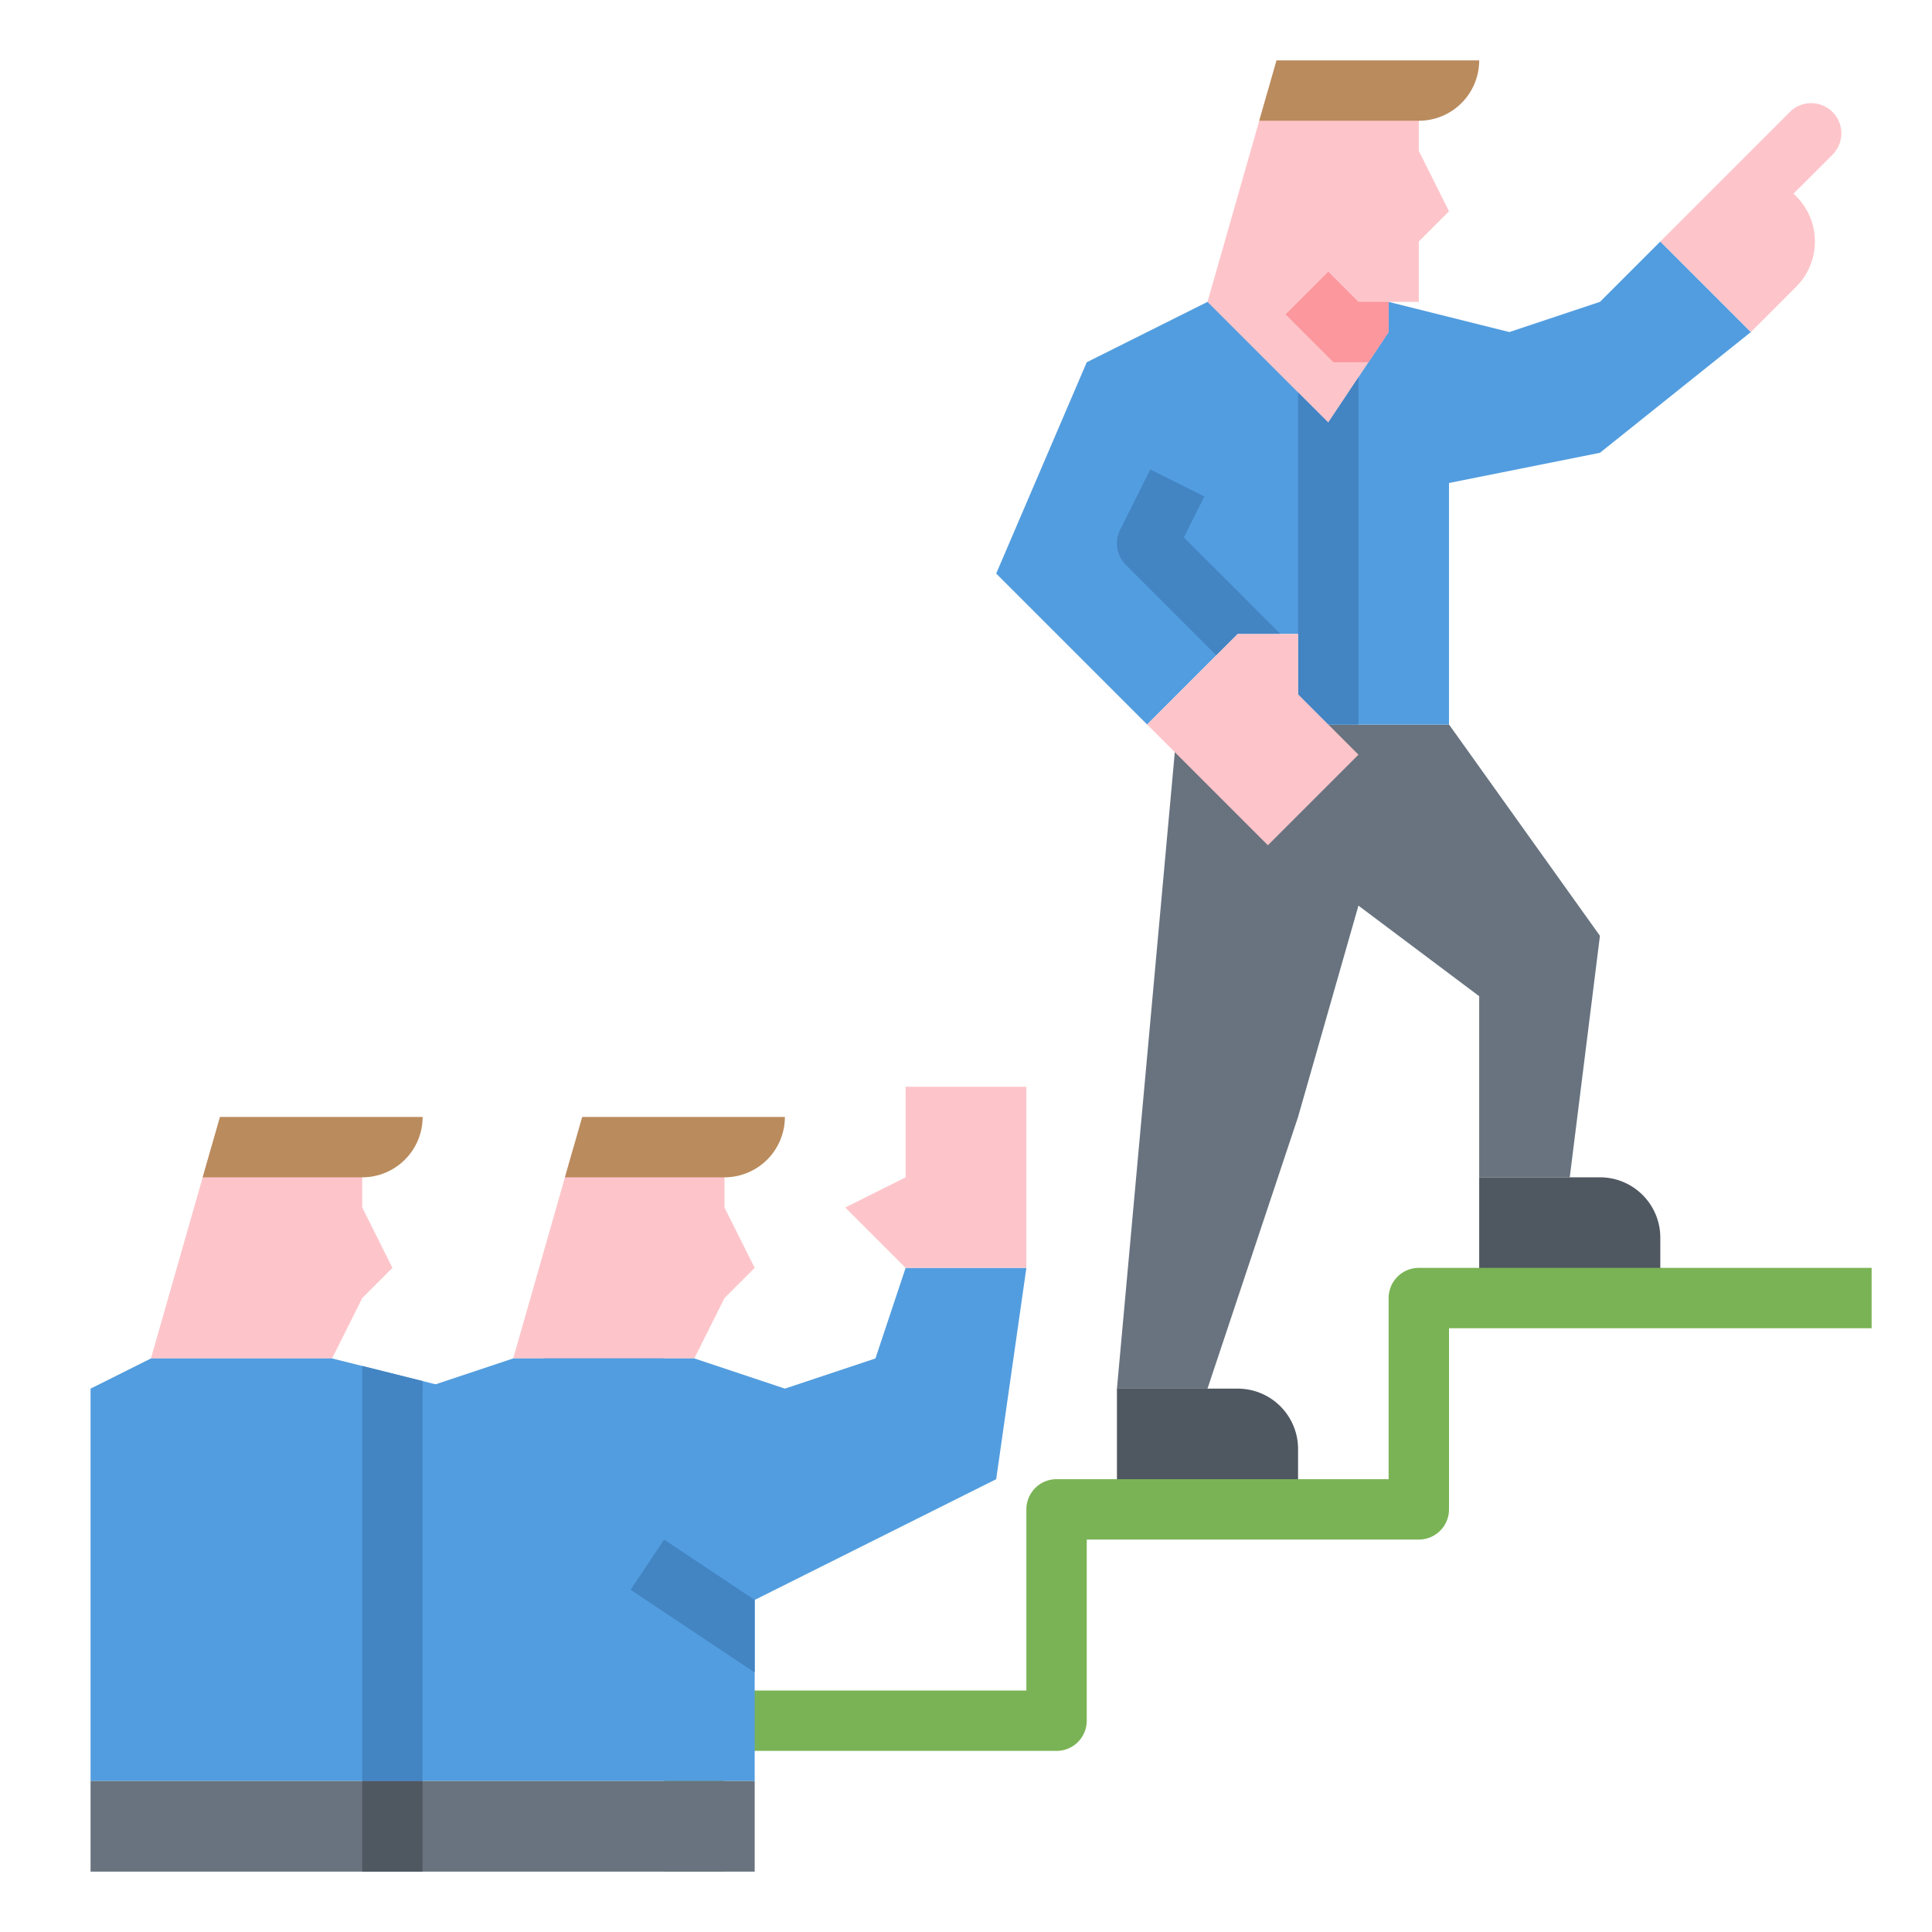 <svg height="512" viewBox="0 0 512 512" width="512" xmlns="http://www.w3.org/2000/svg"><g id="Flat"><path d="m312 192-16 176h24l24-72 16-56 32 24v48h24l8-64-40-56z" fill="#68737f"/><path d="m464 88-40 32-40 8v64h-32l-8-8v-16h-16l-24 24-40-40 24-56 32-16h48l32 8 24-8 16-16z" fill="#529ddf"/><path d="m384 56-8 8v16h-8v8l-5.33 8-10.67 16-32-32 16-56h40v16z" fill="#fdc5ca"/><path d="m376 32h-42.286l4.571-16h53.714a16 16 0 0 1 -16 16z" fill="#ba8b5d"/><path d="m368 80v8l-5.33 8h-9.3l-12.68-12.69 11.31-11.31 8 8z" fill="#fc979e"/><path d="m339.32 168h-11.32l-5.66 5.66-24-24a8.017 8.017 0 0 1 -1.5-9.24l8-16 14.32 7.16-5.43 10.84z" fill="#4384c3"/><path d="m360 100v92h-16v-88l8 8z" fill="#4384c3"/><path d="m328 168h16v16l16 16-24 24-32-32z" fill="#fdc5ca"/><path d="m296 368h48a0 0 0 0 1 0 0v32a0 0 0 0 1 0 0h-32a16 16 0 0 1 -16-16v-16a0 0 0 0 1 0 0z" fill="#4f5761" transform="matrix(-1 0 0 -1 640 768)"/><path d="m392 312h48a0 0 0 0 1 0 0v32a0 0 0 0 1 0 0h-32a16 16 0 0 1 -16-16v-16a0 0 0 0 1 0 0z" fill="#4f5761" transform="matrix(-1 0 0 -1 832 656)"/><path d="m485.66 40.97-10.37 10.36c.24.21.48.44.71.67a16.972 16.972 0 0 1 0 24l-12 12-24-24 34.34-34.34a8.001 8.001 0 0 1 11.32 11.31z" fill="#fdc5ca"/><path d="m192 496h-16v-40a8 8 0 0 1 8-8h88v-48a8 8 0 0 1 8-8h88v-48a8 8 0 0 1 8-8h120v16h-112v48a8 8 0 0 1 -8 8h-88v48a8 8 0 0 1 -8 8h-88z" fill="#7ab355"/><path d="m88 360 8-16 8-8-8-16v-16h-40l-16 56z" fill="#fdc5ca"/><path d="m96 312h-42.286l4.571-16h53.714a16 16 0 0 1 -16 16z" fill="#ba8b5d"/><path d="m184 368-40 40-32 8v56h-88v-104l16-8h48l32 8 24-8 16-16z" fill="#529ddf"/><path d="m24 472h88v24h-88z" fill="#68737f"/><path d="m112 366v106h-16v-110z" fill="#4384c3"/><path d="m96 472h16v24h-16z" fill="#4f5761"/><path d="m184 360 8-16 8-8-8-16v-16h-40l-16 56z" fill="#fdc5ca"/><path d="m192 312h-42.286l4.571-16h53.714a16 16 0 0 1 -16 16z" fill="#ba8b5d"/><path d="m272 336-8 56-64 32v48h-88v-104l24-8h48l24 8 24-8 8-24z" fill="#529ddf"/><path d="m112 472h88v24h-88z" fill="#68737f"/><path d="m240 336-16-16 16-8v-24h32v48z" fill="#fdc5ca"/><path d="m200 424v19.23l-32.88-21.92 8.88-13.31z" fill="#4384c3"/></g></svg>